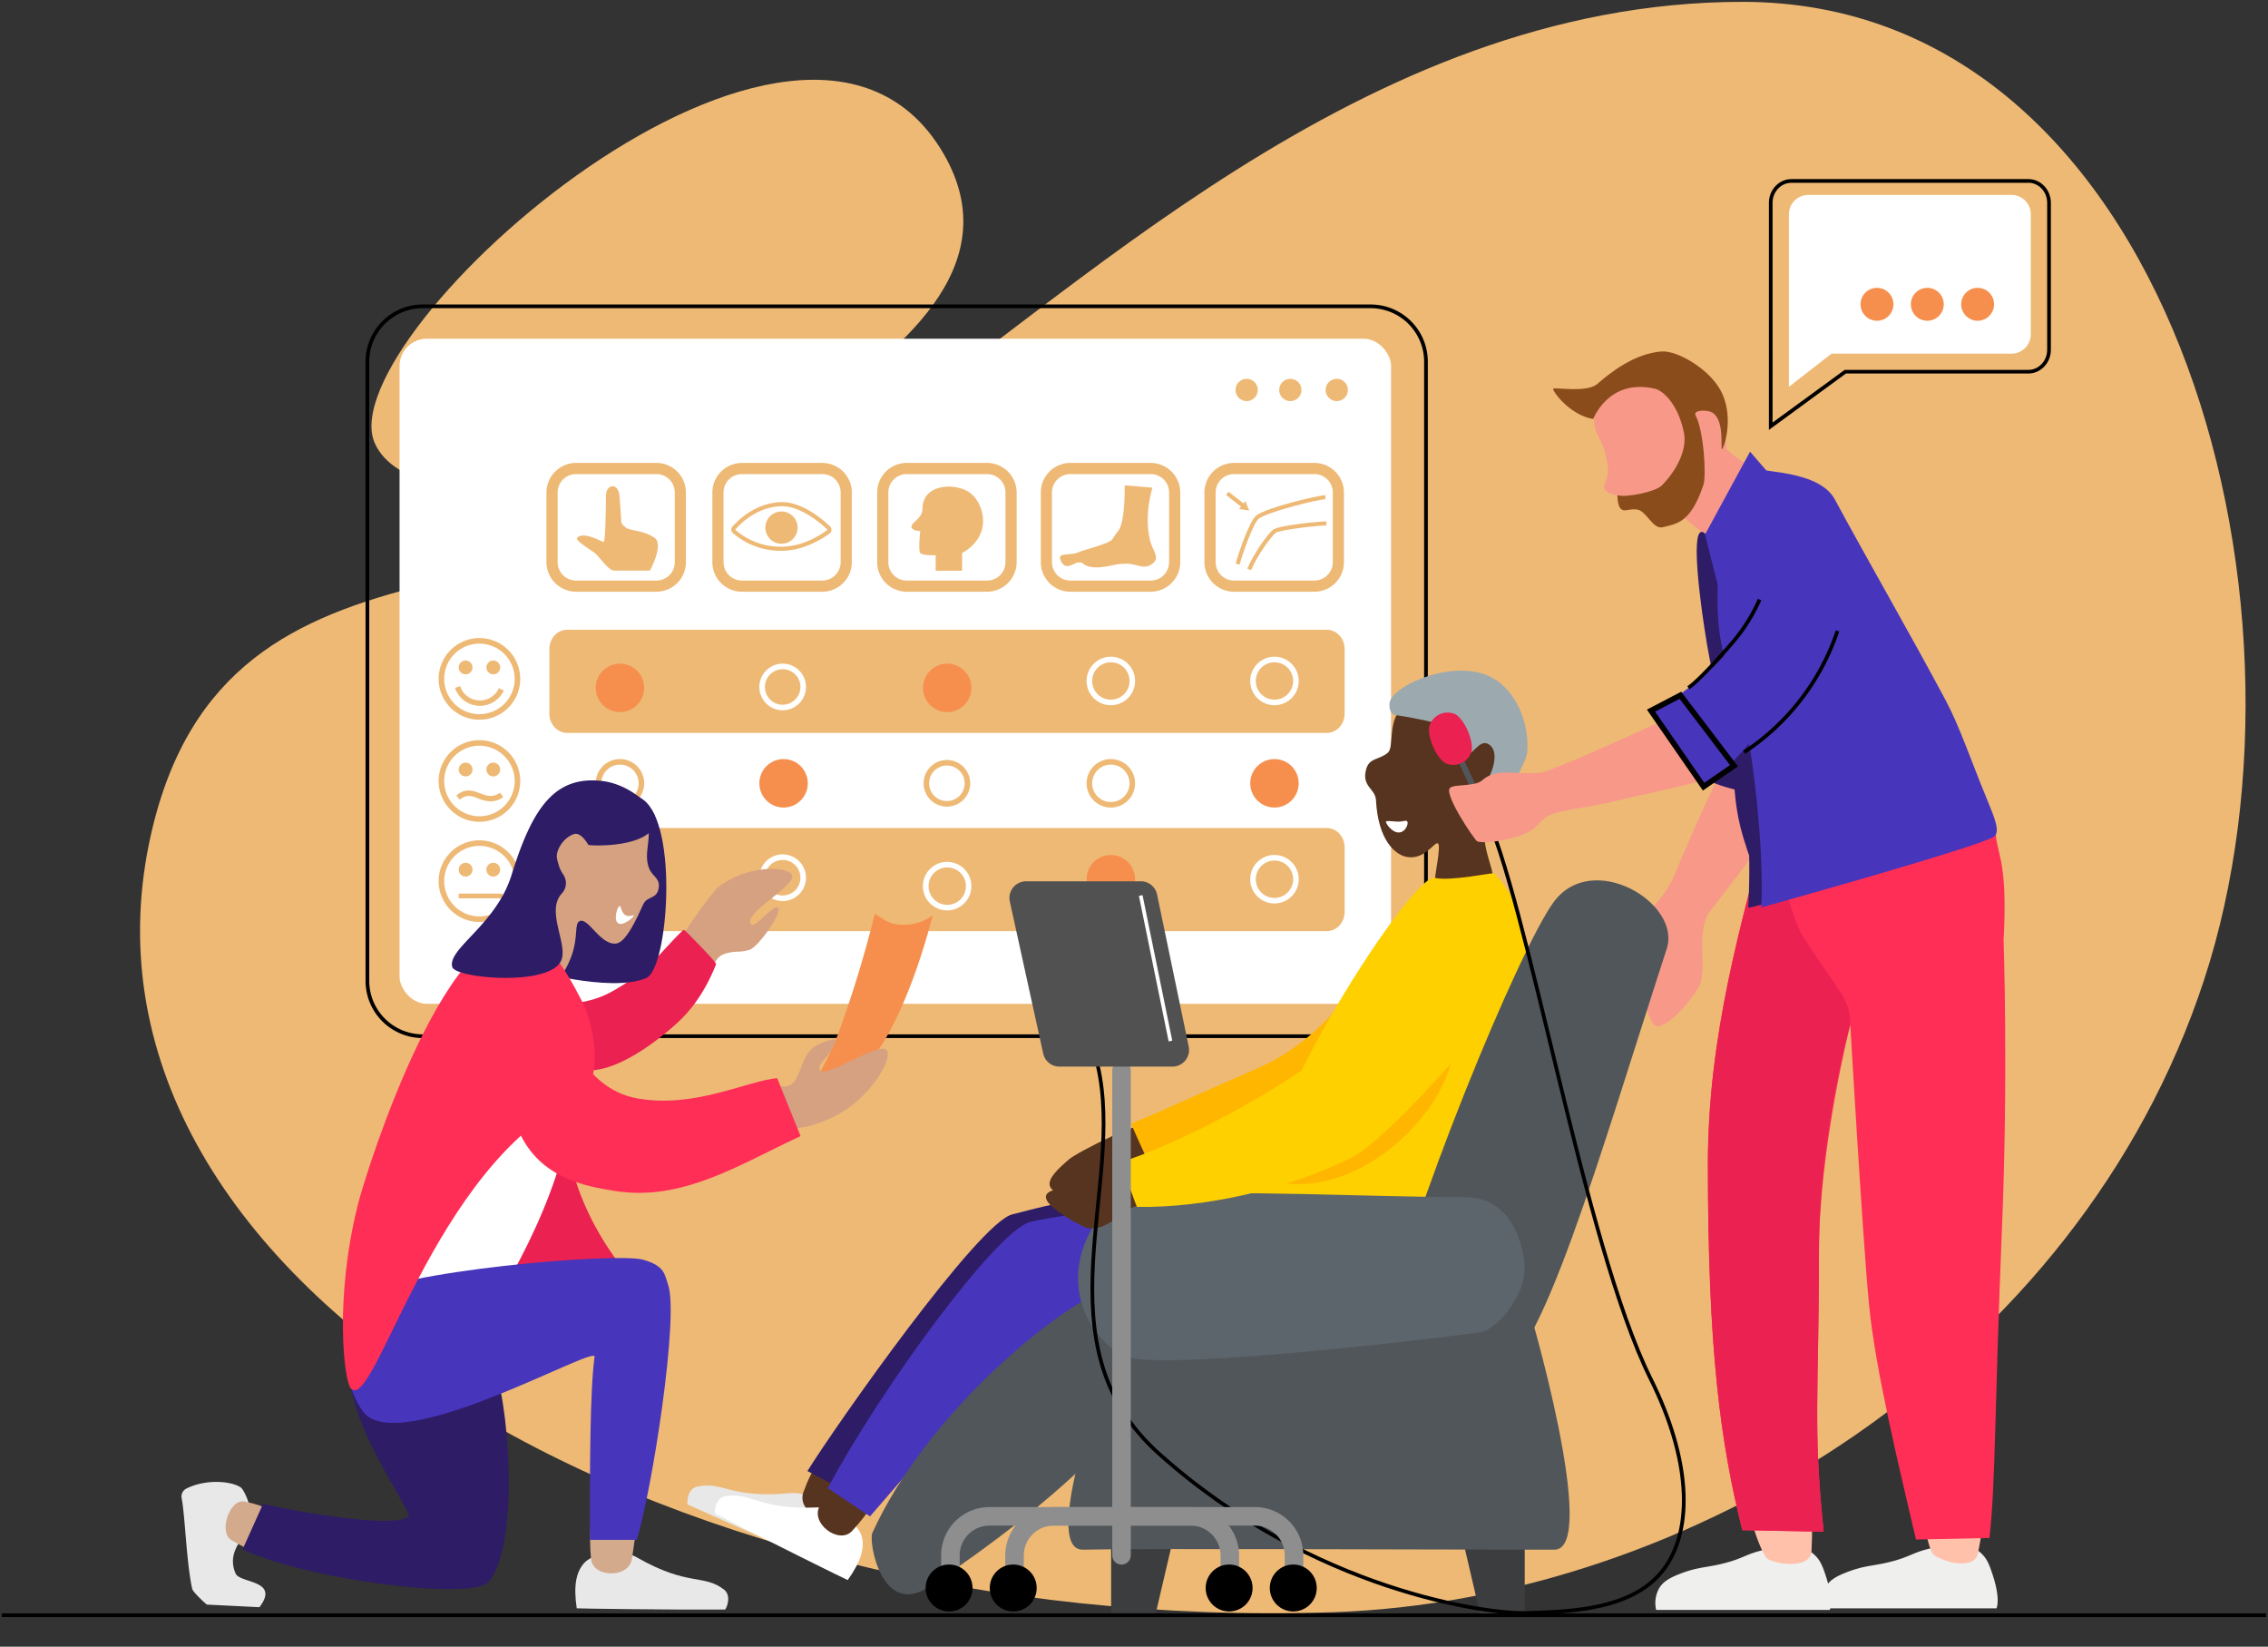 <svg xmlns="http://www.w3.org/2000/svg" viewBox="311.41 174.69 1222.66 887.5"><rect x="311.41" y="174.69" width="1222.66" height="887.5" fill="#333333" stroke="none"/><defs><style>.cls-1,.cls-23,.cls-24,.cls-26,.cls-9{fill:none}.cls-1,.cls-28{stroke:#000}.cls-1,.cls-23,.cls-24,.cls-26,.cls-28,.cls-9{stroke-miterlimit:10}.cls-1,.cls-26{stroke-width:2px}.cls-2{fill:#eeb975}.cls-3{fill:#efefee}.cls-4{fill:#ffc1aa}.cls-5{fill:#ff2e56}.cls-6{fill:#eb2151}.cls-7{fill:#2e1c66}.cls-8{fill:#f79889}.cls-26,.cls-9{stroke:#fff}.cls-9{stroke-width:4px}.cls-10{fill:#fff}.cls-11{fill:#f68f4d}.cls-12{fill:#57341f}.cls-13{fill:#e8e8e8}.cls-14,.cls-28{fill:#4735bc}.cls-15{fill:#ffb600}.cls-16{fill:#fed000}.cls-17{fill:#9ca9af}.cls-18{fill:#3c3d3e}.cls-19{fill:#51565a}.cls-20{fill:#5d656c}.cls-21{fill:#d5a181}.cls-22{fill:#d4aa8c}.cls-23,.cls-24{stroke:#8e8e8e;stroke-width:10px}.cls-23{stroke-linecap:round}.cls-25{fill:#515151}.cls-27{fill:#8b4c1b}.cls-28{stroke-width:3px}</style></defs><g id="Layer_4" data-name="Layer 4"><line x1="312.41" x2="1533.07" y1="1045.23" y2="1045.23" class="cls-1"/><path d="M1029.8,1043.59c191.89-6.32,402-134.1,469.8-340.75s-19.38-527.15-248.82-527.15c-205.8,0-362.34,162-479.92,239.54C619.88,514.75,434,445.11,393,623.56,338.17,862.25,661.6,1055.73,1029.8,1043.59Z" class="cls-2"/><path d="M820,257.4c36,61.77-26.35,108.26-72.8,141.19-58.1,41.18-213.77,61.87-233.85,14.71C488.69,355.34,743.81,126.78,820,257.4Z" class="cls-2"/><path d="M1265,1009.45c-13.48,2.66-12.62,5.21-27,8.44-7.32,1.64-12.14,1.58-21.08,5.06-5.93,2.31-9,4.37-11,7.59a16.27,16.27,0,0,0-1.69,11.81h93.63c2-6-1.57-16.55-2.53-19.4-2-6-3.52-8.73-7.59-11.81C1281.31,1006.25,1272.61,1008,1265,1009.45Z" class="cls-3"/><path d="M1354.89,1008.61c-13.48,2.65-12.62,5.21-27,8.44-7.32,1.64-12.15,1.57-21.09,5.06-5.92,2.3-9,4.37-11,7.59a16.26,16.26,0,0,0-1.69,11.81h93.63c2-6-1.57-16.55-2.54-19.4-2-6-3.52-8.74-7.59-11.81C1371.19,1005.4,1362.48,1007.12,1354.89,1008.61Z" class="cls-3"/><path d="M1348.14,990.9c.85,7.59,3.38,20.24,5.91,21.93,6.63,4.42,21.91,7.67,23.61-.85.85-4.21,1.69-8.43,3.38-20.24Z" class="cls-4"/><path d="M1255.64,994.34c2,7.38,6.35,19.52,9.11,20.81,7.22,3.38,22.81,4.31,23.22-4.36.21-4.3.41-8.59.32-20.52Z" class="cls-4"/><path d="M1262.48,624c-11.81,47.23-30.36,108-30.36,178,0,100.37,6.75,150.13,18.55,197.36l43.86.85c-5.9-57.36-2.53-74.22-2.53-151,0-55.67,16.87-122.3,16.87-122.3s6.75,116.4,10.12,151c3.53,36.13,16.87,90.25,25.31,126.51l39.64-.84c3.37-31.21,2.68-69.15,6.75-167.85,3.37-81.81.84-154.35.84-154.35,2.61-47.55-5.06-46.39-4.22-61.57Z" class="cls-5"/><path d="M1283.57,679.67c-8.5-13.31-13.11-49.06-21.09-55.67-11.81,47.23-30.36,108-30.36,178,0,100.37,6.75,150.13,18.55,197.36l43.86.85c-5.9-57.36-2.53-74.22-2.53-151,0-62.89,16.83-122,16.87-122.3h0C1309.09,712.94,1302.46,709.25,1283.57,679.67Z" class="cls-6"/><path d="M1308.82,474.46c4,32.21-13.74,97.66-20.35,115l-48.12-11.11c3.2-25,9.06-68.76,29.29-105.28" class="cls-7"/><path d="M1241.05,585.7c-10.35,23.49-11.85,24.47-27.21,61.19-3.33,8-13,21.41-27.09,29.14-2.23,1.22,1.09,8.88-1.3,14-.24.52,4.06,3.71,5.32,4.16s9.31,33,13.45,33.53c7.57,1,22.75-18.44,24.14-23.89,2.84-11.16-2.7-28,5.18-38.28,25.92-33.8,25.92-33.8,44.28-60.67C1278.15,604.35,1241.29,585.15,1241.05,585.7Z" class="cls-8"/><path d="M1239.68,575.39s23.27,5.25,51,13.1l-4.88,8.07a8.4,8.4,0,0,1,2.06,1.69s-4.19,8.81-6,8.55c-15.38-2.25-40-6.23-50.48-12,0,0,1.62-6.61,4.4-9.16C1237.64,583.92,1237.82,578.22,1239.68,575.39Z" class="cls-7"/><path d="M1249,539.33c2.57,10.66,3.54,54,5,85.56a381.45,381.45,0,0,1-.13,39.07s18.58-3.39,25.87-11.44c15.19-16.75,17.06-48.33.37-66.89C1268.52,572.74,1247,531.17,1249,539.33Z" class="cls-7"/><circle cx="630.73" cy="658.8" r="23.55" class="cls-9"/><path d="M617.17,670.16c7.64-7.59,18.6-8.43,27.12,0" class="cls-9"/><circle cx="622.17" cy="651.67" r="4.28" class="cls-10"/><circle cx="639.3" cy="651.67" r="4.28" class="cls-10"/><path d="M1298.76,365.3h97a10.43,10.43,0,0,0,10.43-10.43v-64.7a10.43,10.43,0,0,0-10.43-10.43H1286.24a10.43,10.43,0,0,0-10.44,10.43v93Z" class="cls-10"/><circle cx="1323.28" cy="338.69" r="8.87" class="cls-11"/><circle cx="1350.41" cy="338.69" r="8.87" class="cls-11"/><circle cx="1377.54" cy="338.69" r="8.87" class="cls-11"/><path d="M1404.86,273.18c5.61,0,10.16,4.84,10.16,10.79v79.28c0,5.95-4.55,10.79-10.16,10.79h-99l-.53.38-38.34,28V284c0-6,4.56-10.79,10.16-10.79h127.69m0-2H1277.17c-6.71,0-12.16,5.73-12.16,12.79V406.39L1306.53,376h98.33c6.72,0,12.16-5.73,12.16-12.79V284c0-7.06-5.44-12.79-12.16-12.79Z"/><rect width="534.5" height="358.44" x="526.81" y="357.25" class="cls-10" rx="14.68"/><circle cx="983.47" cy="384.86" r="6.01" class="cls-2"/><circle cx="1007.02" cy="384.86" r="6.01" class="cls-2"/><circle cx="1032.04" cy="384.86" r="6.01" class="cls-2"/><path d="M1050.31,340.79a28.87,28.87,0,0,1,28.83,28.84V703.31a28.87,28.87,0,0,1-28.83,28.84h-511a28.88,28.88,0,0,1-28.84-28.84V369.63a28.88,28.88,0,0,1,28.84-28.84h511m0-2h-511a30.84,30.84,0,0,0-30.84,30.84V703.31a30.84,30.84,0,0,0,30.84,30.84h511a30.83,30.83,0,0,0,30.83-30.84V369.63a30.83,30.83,0,0,0-30.83-30.84Z"/><path d="M979.7,479l-2.15-.49c.94-4.08,7.34-23,11.09-26,5.44-4.22,33.32-10.92,37.2-10.92h.09l-.07,2.2h-.09c-3.93,0-31.12,6.84-35.78,10.46C987,456.64,980.78,474.34,979.7,479Z" class="cls-2"/><path d="M985.83,482l-2-.86c3.34-7.78,10.25-17.78,13.76-20.88,2.74-2.43,25.7-4.65,28.94-4.55l-.08,2.2c-4.09-.13-25.54,2.37-27.4,4C996.05,464.56,989.21,474.16,985.83,482Z" class="cls-2"/><rect width="2.2" height="11" x="976.27" y="438.49" class="cls-2" transform="translate(25.76 940.79) rotate(-52)"/><polygon points="979.38 449.04 984.82 449.81 982.76 444.71 979.38 449.04" class="cls-2"/><path d="M569.87,562.58a22,22,0,1,1,22-22A22,22,0,0,1,569.87,562.58Zm0-41a19,19,0,1,0,19,19A19.06,19.06,0,0,0,569.87,521.58Z" class="cls-2"/><path d="M570.14,555.13a14.38,14.38,0,0,1-13.45-9.67l2.76-1a11.22,11.22,0,0,0,20.9,1.11l2.65,1.26a14.27,14.27,0,0,1-12.46,8.29Z" class="cls-2"/><circle cx="562.42" cy="534.4" r="3.73" class="cls-2"/><circle cx="577.33" cy="534.4" r="3.73" class="cls-2"/><path d="M569.87,617.6a22,22,0,1,1,22-22A22,22,0,0,1,569.87,617.6Zm0-41a19,19,0,1,0,19,19A19.06,19.06,0,0,0,569.87,576.6Z" class="cls-2"/><path d="M575.94,606.59a18.91,18.91,0,0,1-6.75-1.6c-3.54-1.35-6.34-2.4-9.88.71l-1.94-2.21c4.87-4.28,9.11-2.67,12.86-1.25,3.58,1.35,6.66,2.52,10.77-.32l1.67,2.41A11.55,11.55,0,0,1,575.94,606.59Z" class="cls-2"/><circle cx="562.42" cy="589.42" r="3.73" class="cls-2"/><circle cx="577.33" cy="589.42" r="3.73" class="cls-2"/><path d="M569.87,671.58a22,22,0,1,1,22-22A22,22,0,0,1,569.87,671.58Zm0-41a19,19,0,1,0,19,19A19.06,19.06,0,0,0,569.87,630.58Z" class="cls-2"/><circle cx="562.42" cy="643.4" r="3.73" class="cls-2"/><circle cx="577.33" cy="643.4" r="3.73" class="cls-2"/><rect width="23.65" height="2.53" x="558.69" y="656.31" class="cls-2"/><path d="M1026.65,569.69H617.2c-5.32,0-9.63-4.64-9.63-10.36V524.47c0-5.73,4.31-10.37,9.63-10.37h409.45c5.32,0,9.63,4.64,9.63,10.37v34.86C1036.28,565.05,1032,569.69,1026.65,569.69Z" class="cls-2"/><path d="M1026.65,676.54H617.2c-5.32,0-9.63-4.64-9.63-10.37V631.31c0-5.72,4.31-10.36,9.63-10.36h409.45c5.32,0,9.63,4.64,9.63,10.36v34.86C1036.28,671.9,1032,676.54,1026.65,676.54Z" class="cls-2"/><path d="M754.69,493.6H711.36a15.94,15.94,0,0,1-15.92-15.92V440.11a15.94,15.94,0,0,1,15.92-15.92h43.33a15.94,15.94,0,0,1,15.93,15.92v37.57A15.94,15.94,0,0,1,754.69,493.6Zm-43.33-63.39a9.91,9.91,0,0,0-9.9,9.9v37.57a9.91,9.91,0,0,0,9.9,9.9h43.33a9.92,9.92,0,0,0,9.91-9.9V440.11a9.92,9.92,0,0,0-9.91-9.9Z" class="cls-2"/><path d="M732.71,471.54a39.51,39.51,0,0,1-26.16-9.49h0a2.43,2.43,0,0,1-.9-1.69,2.46,2.46,0,0,1,.61-1.84c3.42-3.87,12.85-12.92,26.43-13.2,11-.24,22,9.1,26.2,13.11a2.42,2.42,0,0,1,.76,1.93,2.45,2.45,0,0,1-1,1.82C754.84,465,744.66,471.54,732.71,471.54Zm-24.78-11.21a36.89,36.89,0,0,0,24.78,9c11.3,0,21-6.25,24.64-8.93a.24.24,0,0,0,.1-.19.2.2,0,0,0-.07-.19c-3.14-3-14.21-12.7-24.65-12.5-12.71.25-21.59,8.79-24.82,12.45a.28.28,0,0,0-.07.19.24.24,0,0,0,.09.16Z" class="cls-2"/><path d="M732.71,467.75a8.69,8.69,0,1,1,8.68-8.69A8.69,8.69,0,0,1,732.71,467.75Z" class="cls-2"/><path d="M665.27,493.6H621.94A16,16,0,0,1,606,477.67V440.11a16,16,0,0,1,15.93-15.93h43.33a15.94,15.94,0,0,1,15.92,15.93v37.56A15.94,15.94,0,0,1,665.27,493.6Zm-43.33-63.4a9.92,9.92,0,0,0-9.91,9.91v37.56a9.92,9.92,0,0,0,9.91,9.91h43.33a9.91,9.91,0,0,0,9.9-9.91V440.11a9.91,9.91,0,0,0-9.9-9.91Z" class="cls-2"/><path d="M636.88,466.79c.91-.23,1.19-19,1.19-24.94s5.94-7.12,7.12-1.18c.3,1.48.66,8.38,1.19,15.43.09,1.18,2.45,3.2,3.56,3.57,3.57,1.19,9.06,1.32,14.2,4.75,5.5,3.66-2.37,17.81-2.37,17.81H642.82c-1.94,0-3.56-1.19-9.5-8.31-2-2.39-12.45-7.74-10.69-9.5C626.19,460.86,636.32,466.94,636.88,466.79Z" class="cls-2"/><path d="M843.54,493.6H800.21a15.94,15.94,0,0,1-15.92-15.93V440.11a15.94,15.94,0,0,1,15.92-15.93h43.33a16,16,0,0,1,15.93,15.93v37.56A16,16,0,0,1,843.54,493.6Zm-43.33-63.4a9.91,9.91,0,0,0-9.9,9.91v37.56a9.91,9.91,0,0,0,9.9,9.91h43.33a9.92,9.92,0,0,0,9.91-9.91V440.11a9.92,9.92,0,0,0-9.91-9.91Z" class="cls-2"/><path d="M808.7,449c0-14.26,19-14.26,26.15-8.32s11.88,22.59-4.76,32.09v9.51H815.83v-8.32c-2.38,0-7.13,0-8.32-1.19s0-11.88,0-11.88c-2.38,0-4.76-.82-4.76-2.38C802.75,456.08,808.7,454.16,808.7,449Z" class="cls-2"/><path d="M931.75,493.6H888.42a15.94,15.94,0,0,1-15.92-15.93V440.11a15.94,15.94,0,0,1,15.92-15.93h43.33a16,16,0,0,1,15.93,15.93v37.56A16,16,0,0,1,931.75,493.6Zm-43.33-63.4a9.91,9.91,0,0,0-9.9,9.91v37.56a9.91,9.91,0,0,0,9.9,9.91h43.33a9.91,9.91,0,0,0,9.91-9.91V440.11a9.91,9.91,0,0,0-9.91-9.91Z" class="cls-2"/><path d="M917.75,436.25c0,13.67-1.21,21.9-3.73,24.85-3,3.54-2,4.55-6.21,6.21-6.21,2.49-12.62,3.88-14.91,5-4,1.93-11.18,0-9.94,3.73,2.39,7.17,7.56,1.86,9.32,1.86,1.24,0,1.87-.43,3.1.62,3.43,2.91,10.15,1.93,13.67,1.25,6.91-1.34,4.15-1,8.7-1.25,6.76-.4,9.94,3.73,14.91,0,4.44-3.33-.06-7.39-1.25-12.42-1.5-6.38-2.32-15.81,1.25-28.57" class="cls-2"/><path d="M1020,493.6H976.63a15.94,15.94,0,0,1-15.92-15.93V440.11a15.94,15.94,0,0,1,15.92-15.93H1020a15.94,15.94,0,0,1,15.92,15.93v37.56A15.94,15.94,0,0,1,1020,493.6Zm-43.34-63.4a9.91,9.91,0,0,0-9.9,9.91v37.56a9.91,9.91,0,0,0,9.9,9.91H1020a9.91,9.91,0,0,0,9.9-9.91V440.11a9.91,9.91,0,0,0-9.9-9.91Z" class="cls-2"/><circle cx="645.62" cy="545.42" r="13.06" class="cls-11"/><path d="M733.34,535.36a9.57,9.57,0,1,1-9.57,9.57,9.58,9.58,0,0,1,9.57-9.57m0-3a12.57,12.57,0,1,0,12.57,12.57,12.57,12.57,0,0,0-12.57-12.57Z" class="cls-10"/><circle cx="822.04" cy="545.42" r="13.06" class="cls-11"/><path d="M910.25,531.63a10.07,10.07,0,1,1-10.06,10.07,10.08,10.08,0,0,1,10.06-10.07m0-3a13.07,13.07,0,1,0,13.07,13.07,13.07,13.07,0,0,0-13.07-13.07Z" class="cls-10"/><path d="M998.46,531.63A10.07,10.07,0,1,1,988.4,541.7a10.08,10.08,0,0,1,10.06-10.07m0-3a13.07,13.07,0,1,0,13.07,13.07,13.07,13.07,0,0,0-13.07-13.07Z" class="cls-10"/><path d="M645.62,586.79a10.07,10.07,0,1,1-10.06,10.06,10.08,10.08,0,0,1,10.06-10.06m0-3a13.07,13.07,0,1,0,13.07,13.06,13.06,13.06,0,0,0-13.07-13.06Z" class="cls-2"/><circle cx="733.83" cy="596.85" r="13.06" class="cls-11"/><path d="M821.88,587.28a9.57,9.57,0,1,1-9.57,9.57,9.58,9.58,0,0,1,9.57-9.57m0-3a12.57,12.57,0,1,0,12.57,12.57,12.57,12.57,0,0,0-12.57-12.57Z" class="cls-2"/><path d="M910.25,586.79a10.07,10.07,0,1,1-10.06,10.06,10.08,10.08,0,0,1,10.06-10.06m0-3a13.07,13.07,0,1,0,13.07,13.06,13.06,13.06,0,0,0-13.07-13.06Z" class="cls-2"/><circle cx="998.46" cy="596.85" r="13.06" class="cls-11"/><path d="M645.62,642.21a10.07,10.07,0,1,1-10.06,10.06,10.08,10.08,0,0,1,10.06-10.06m0-3a13.07,13.07,0,1,0,13.07,13.06,13.06,13.06,0,0,0-13.07-13.06Z" class="cls-10"/><path d="M733.34,638.16a9.57,9.57,0,1,1-9.57,9.57,9.59,9.59,0,0,1,9.57-9.57m0-3a12.57,12.57,0,1,0,12.57,12.57,12.57,12.57,0,0,0-12.57-12.57Z" class="cls-10"/><path d="M822,642.21A10.07,10.07,0,1,1,812,652.27,10.08,10.08,0,0,1,822,642.21m0-3a13.07,13.07,0,1,0,13.07,13.06A13.06,13.06,0,0,0,822,639.21Z" class="cls-10"/><circle cx="910.25" cy="648.54" r="13.06" class="cls-11"/><path d="M998.46,638.48a10.07,10.07,0,1,1-10.06,10.06,10.08,10.08,0,0,1,10.06-10.06m0-3a13.07,13.07,0,1,0,13.07,13.06,13.06,13.06,0,0,0-13.07-13.06Z" class="cls-10"/><path id="head" d="M1067.2,555.87c-7.84,8-4.19,21.62-7.59,24.46-5.06,4.22-10.13,2.53-11.81,9.28-2.29,9.14,5.06,10.12,5.38,16.26,1.15,21.79,10.35,29.4,16.4,30.61,9.85,2,15.18-8.37,17-7.23s-1.69,16.87-1.71,20.35c-.07,9.86,23.39,10.3,29.51,3.28,6.28-7.21-5.72-17.6-2.18-37.17,2.85-15.8,12.12-17,13.11-31.7.12-1.73,1.17-21.75-13.11-30.61C1100.68,546.24,1075.3,547.62,1067.2,555.87Z" class="cls-12"/><g id="back_foot" data-name="back foot"><path d="M761.75,994c1.83,6.11.36,13.19-6.41,23.76-.08.12-45.22-19.44-73.14-32.19-.54-.24-.53-8.29,4.82-9.6,13.51-3.29,18.32,6.51,49.76,3.48C749.37,978.23,760.1,988.45,761.75,994Z" class="cls-13"/><path d="M766.32,975.26c-5,8.24-3.69,8.38-8,13.53-5.62,6.78-16.93-1.33-13.81-9.83,3-8.11,3-7.27,6.91-15.14C755.61,955.57,771.06,967.38,766.32,975.26Z" class="cls-12"/></g><path id="back_leg" d="M955.86,814c-67.47,5.06-89.3,13.06-98.68,15.18-18.12,4.1-95.31,113.87-110.49,138.33l16,8.43c11-11.81,60.64-87.45,113.73-85.13,52.16,2.29,75.42,27.42,110.27,7.36,21-12.08,45.73-55,39.3-68.35C1020.78,818.93,1000.83,810.6,955.86,814Z" class="cls-7" data-name="back leg"/><g id="front_foot" data-name="front foot"><path d="M776,1002.86c1.51,6.2-.3,13.19-7.6,23.41-.08.11-44.19-21.68-71.43-35.81-.52-.27-.12-8.31,5.29-9.34,13.66-2.62,18,7.41,49.53,6C764.37,986.5,774.58,997.24,776,1002.86Z" class="cls-10"/><path d="M783.9,982.63C777.61,992,776,994,770.76,999.8c-7,7.59-22.65-4.13-17.48-13.38,4.69-8.39,5.19-10.18,12-19.11C771.86,958.74,789.9,973.7,783.9,982.63Z" class="cls-12"/></g><path id="front_leg" d="M955.86,821.56c-44.7,4.22-80.13,9.28-89.4,11.81-17.92,4.88-80.13,89.4-108.81,143.38l22.78,15.19c13.49-15.19,70-84.35,93.62-88.57,51.4-9.17,76.55,24.1,110.49,2.53,20.44-13,43.28-56.93,36.27-70C1015.11,825.28,1000.76,817.32,955.86,821.56Z" class="cls-14" data-name="front leg"/><path d="M932.25,781.07c-3.38-4.21-40.35,14.75-44.71,18.56-5.39,4.71-11.49,10.15-10.12,14.34,2.19,6.67,21.73,5.26,24.46,5.06,10.93-.79,29.16-2.11,34.58-15.18C939.55,796.41,937,787,932.25,781.07Z" class="cls-12"/><path d="M1071.92,680.35c-19.25-6.06-29.42,47-83.16,70.36-36.35,15.77-48.16,21.6-67.48,29.52-.32.13,9.28,21.09,9.42,21,.61-.36,26,3,75.69-15.81,66.36-25.18,73.69-28.58,79.09-39.54C1097.33,721.78,1088,685.39,1071.92,680.35Z" class="cls-15"/><path id="body" d="M1084.91,647.81c-10.86-2.61-80.13,103.74-88.41,147.1-6.54,34.25-42.8,28.89-40.61,38.68,4.11,18.42,74.76,33.55,124.75,1.94,52.85-33.43,53.14-100.49,53.19-111.22,0-7.83,8.28-53.14-16.87-79C1116.53,644.84,1093.15,649.79,1084.91,647.81Z" class="cls-16"/><path d="M1094.19,734.68C1087.74,697.86,962,793,974.42,801.32,1033.46,841,1100.09,768.42,1094.19,734.68Z" class="cls-15"/><path id="hair" d="M1063.82,560.09c-3.28-.47-3.37-4.22-3.37-5.9,0-9,30.84-23.43,51.45-16,17.08,6.13,24.34,27.55,22.77,42.17-.69,6.42-14.15,29-19.4,29.52-3.25.33-9.31-8.07-5.9-10.12,4.22-2.53,11.81-18.55,5.06-23.61-5.8-4.36-9.28,7.59-14.34,5.06-1.69-.85,4.22-12.66-14.34-16.87C1078.07,562.56,1069.73,560.93,1063.82,560.09Z" class="cls-17"/><polygon points="910.41 1043.88 934.54 1043.88 942.77 1008.65 910.41 1008.65 910.41 1043.88" class="cls-18"/><polygon points="1133.38 1044.23 1109.24 1044.23 1101.02 1009 1133.38 1009 1133.38 1044.23" class="cls-18"/><path d="M1056.23,898c14.76-68.09,73.7-211,92.65-237,20.74-28.5,69.09.28,61.06,25-35.87,110.29-68.45,225.88-92.8,228.89C1088,918.46,1050.8,923.05,1056.23,898Z" class="cls-19"/><path d="M924.18,877.19c-4.38,0-56.13,133.4-28.94,132.7,29.82-.77,177,0,254.15,0,24.66,0-14.13-132.7-14.69-132.7Z" class="cls-19"/><path d="M904,871.27c-27.14,12-93.92,67-122.32,129.6-2.14,4.73,5,46.29,31,28.79,70.89-47.73,106.07-83.56,136.9-129.25C961.93,882,925,862,904,871.27Z" class="cls-19"/><path d="M892.65,860.53c1.22-20.28,16.32-40.94,29.15-41.64,57.26-3.13,129.1,1,179.08,1,28.57,0,31.86,31.53,32.27,35.4,1.88,17.74-15.42,36.34-24,37.48-46.85,6.24-177.39,20.79-192.6,12.49C905.14,899.05,891.33,882.58,892.65,860.53Z" class="cls-20"/><path d="M928,803c-6.45-3.37-12.7-1.57-49.76,13.5-11.39,4.63,13.23,17.36,17.71,19.4,9.28,4.21,21.4-8.17,23.61-9.28,7.93-4,17-5.14,16.87-12.65C936.36,809.26,932,805.07,928,803Z" class="cls-12"/><path d="M1067.2,705.81c-28.13,35.51-104.79,80.06-151.16,95.13-.56.18,8,24.19,8.34,24.2,36.52.66,81.47-9.57,115.41-26.42,16.77-8.32,59.73-55.91,68.88-69.78" class="cls-16"/><path d="M738.25,646.12c-2.29-4.58-24.14-5.65-40.14,7.09-1.1.88-16.37,19.9-22.27,32.55-3.12,6.69,13.34,14,17.71,11.81,3.71-1.85,2.53-7.59,10.12-9.28,6.09-1.35,5.91,0,11.81-1.68,4.65-1.33,18.56-21.09,15.18-22.78-3.08-1.53-12.53,12.29-14.56,8.71C712.53,666.28,741.17,652,738.25,646.12Z" class="cls-21"/><path d="M680.7,676.19a.89.89,0,0,0-1.24,0c-11.82,11.18-16.35,20.35-37,32.24-17.51,10.08-27.57,4-32.72,13.68-4.16,7.84.47,21.17,8.91,26.59,19.38,12.47,54.51-19.58,58.18-23,9.14-8.51,15.46-18.56,20.61-31.29C697.85,693.43,683.83,679.32,680.7,676.19Z" class="cls-6"/><path d="M746.69,767.58c-2.7-2.28,8.65-13.61,17.71-38.8A636,636,0,0,0,783,667.21c5.9,3.37,7.18,5.85,16,5.9a26.19,26.19,0,0,0,15.18-5.06s-11.28,47.17-30.36,74.22C766.21,767.21,750.37,770.7,746.69,767.58Z" class="cls-11"/><path d="M626.22,1017.19c-4.17,4.82-5.74,11.87-3.9,24.3,0,.14,49.21.83,79.9.68.59,0,3.89-7.34-.45-10.73-11-8.56-19.37-1.59-46.8-17.27C644,1007.9,630,1012.81,626.22,1017.19Z" class="cls-13"/><path d="M441.4,976.49c-5-3.6-18.92-4.88-29.58.5a4.78,4.78,0,0,0-2.47,5.2c1.82,9.27,2.55,34.72,5.68,48.85.36,1.61,6.58,7.45,7.9,8.45l28.34,1.4c11.27-14.77-10.52-12.76-12.85-18.16-6.19-14.32,9.63-21.89,8.53-31C445.79,982.34,442,976.9,441.4,976.49Z" class="cls-13"/><path d="M630.05,993.28c-.69,11.24-.69,13.83,0,21.61.9,10.27,20.49,10.49,22,0,1.38-9.51,2.06-11.23,2.06-22.47C654.12,981.62,630.7,982.54,630.05,993.28Z" class="cls-22"/><path d="M459.56,989.33c-8.28-3.46-10.24-4.1-16.33-5.39-8-1.7-14.35,16.85-6.89,20.91,6.75,3.67,7.84,4.76,16.34,7.56C460.83,1015.1,467.47,992.62,459.56,989.33Z" class="cls-22"/><path d="M594.87,696.73s45.33,13.46,64.94,5.06c11.81-5.06,17.44-82.19-1.68-96.15-8.3-6.06-27.32-10.44-37.12-5.91C601.57,608.74,578.73,679.13,594.87,696.73Z" class="cls-7"/><path d="M619.55,689.78c3.75-10.43,1.29-17.34,4.4-18.67,4.69-2,11.22,13.32,19.77,12.08,5.2-.75,11-13.45,14.41-21,2.17-4.9,7.59-2.53,8.43-9.28.63-5-3.54-5.84-5.27-10.32-3.16-8.24,1.78-16-1.09-24.16-4.2-11.84-25.08-20.62-38.45-14.28-6.52,3.09-9.93,12-16.48,29.66-8.46,22.82-12.63,34.54-9.88,49.42,1.64,8.87,6.27,21.81,12.08,22C612.68,705.31,617.63,695.14,619.55,689.78Z" class="cls-21"/><path d="M606.68,768.42c13.19,5.56,4.55,27.82,25.3,66.63,14.83,27.74,29,34.56,25.3,43.86-5.58,14.16-45.11,15.52-75.06,3.38-10.59-4.29-39.44-16-44.71-40.49C529.2,803.14,585.39,759.45,606.68,768.42Z" class="cls-6"/><path d="M578,735.53c11,10.12,39.64,17.71,40.48,32.05,2.17,36.9-34.63,105.61-48.07,118.92-24.61,24.37-40.91,8.35-56.06-10.06-12.71-15.44,6.22-43.17,13.12-53.27C555.07,782.76,551.33,741.64,578,735.53Z" class="cls-10"/><path d="M578,911c9.28,28.68,12.27,99.33-3.38,116.4-9.27,10.12-99.52-1.69-132.42-17.71l11-24.46c17.71,4.21,71.69,13.49,78.44,6.75,3-3-52.92-75.66-22.77-97C521.67,885.85,573.86,898.17,578,911Z" class="cls-7"/><path d="M502.09,874.7c23-15.33,142.08-25.08,156-21.09,11.8,3.37,11.5,7.81,13.49,13.49,5.91,16.87-8.43,109.65-16.87,137.49h-25.3c0-38.8,0-80.13,2.53-98.69.92-6.73-106.28,54.83-124.83,29.52C490.55,912.78,499.56,876.38,502.09,874.7Z" class="cls-14"/><path d="M625.23,714.44c-4.09-7.67-14.08-28.5-27-34.58-43-20.24-88.95,124.25-93.94,144.23-12.69,50.82-7.36,94.53-3.9,98.68C513.05,938,544.26,803,622.7,765.89,637.37,759,632,727.09,625.23,714.44Z" class="cls-5"/><path d="M789.38,740.59c3.49,3.75-6.92,23.22-24.46,33.74-1.21.72-24.67,14.46-35.42,5.06-5.55-4.86-7-15.23-3.37-18.56,3-2.82,7.69,1.23,11.8-1.69,5.09-3.61,4.56-11.88,10.44-18.55,3.2-3.63,14.15-7.22,13.5-5.06-2.53,8.43-9.28,11.81-8.75,15.18C754.22,757.83,784.94,735.82,789.38,740.59Z" class="cls-21"/><path d="M603,727.94c16-4.15,19.6,33.1,52.3,38.79,30.57,5.33,58.19-9.27,75.06-11L743,787c-32.89,15.18-63.45,35.45-100.37,29.52-15.49-2.49-40.12-6.69-51.45-32C581.23,762.18,589.91,731.33,603,727.94Z" class="cls-5"/><path d="M664.87,618.29C661.5,630.1,637,630.94,628.61,630.1c0,0-3.77-7-7.6-5.91-5.57,1.58-10.4,8.87-9.27,13.5.94,3.88,1.47,5.58,3.37,8.43a8.14,8.14,0,0,1-.84,10.12c-9.13,9.93,4.49,28.68-.85,37.12-8.22,13-56.51,8.43-58.19,2.53-2.82-9.87,23.65-22.64,32-49.77,11-35.42,22.77-53.14,48.07-50.6C652.33,597.21,666.64,612.12,664.87,618.29Z" class="cls-7"/><path d="M645.47,663c.86,0,.77,3.85,3.38,5.06,2,.93,4-.4,4.22,0,.32.71-5.75,6-8.44,4.22S644.29,663,645.47,663Z" class="cls-10"/><path d="M1069.77,617.17c-1-.49-2.34.65-6,.27-2.75-.28-4.76-.32-5.13-.08-.67.43,2.89,6.06,6.82,6S1071.19,617.84,1069.77,617.17Z" class="cls-10"/><rect width="3.18" height="32.89" x="1103.62" y="581.41" class="cls-19" transform="translate(-149 521.13) rotate(-24.91)"/><path d="M1104.52,580.19a10.27,10.27,0,0,1-13.18,6.12c-5.33-1.94-11.15-15.51-9.2-20.84a10.27,10.27,0,0,1,13.18-6.12C1100.65,561.3,1106.47,574.86,1104.52,580.19Z" class="cls-6"/><path d="M1110.66,609.66c24.46,48.92,54,234.48,90.67,308.28,21.39,43,23,80.29,7.51,101.81-16.21,22.51-50.25,23.6-75.4,24.29-18.57.5-114-11.19-197.37-86-65.79-59-17.71-144.23-32.9-209.17" class="cls-1"/><line x1="916.02" x2="916.02" y1="1012.93" y2="751.55" class="cls-23"/><path d="M823.76,1031.12V1013a21.08,21.08,0,0,1,21.09-21.08H953.3A21.08,21.08,0,0,1,974.39,1013v20.91" class="cls-24"/><circle cx="823.05" cy="1030.54" r="12.65"/><circle cx="974.02" cy="1030.54" r="12.65"/><path d="M858.34,1031.12V1013a21.09,21.09,0,0,1,21.09-21.08H987.89A21.08,21.08,0,0,1,1009,1013v20.91" class="cls-24"/><circle cx="857.63" cy="1030.54" r="12.65"/><circle cx="1008.6" cy="1030.54" r="12.65"/><path d="M882.49,749.55h61a9,9,0,0,0,8.76-10.77l-17.07-82a8.94,8.94,0,0,0-8.76-7.12H864.53a9,9,0,0,0-8.74,10.86l18,82A9,9,0,0,0,882.49,749.55Z" class="cls-25"/><line x1="926.37" x2="942.39" y1="657.32" y2="735.76" class="cls-26"/><path d="M1242.36,416.94c-.61-.58-.47-15.55-2.75-21.06-3.94-9.56-16.4-20.35-30.78-21.75-15.74-1.54-33.19,7-36.94,19a27.47,27.47,0,0,0-1,9.82c.7,6.7,3.7,7.3,5.8,15.93,1.32,5.46,2.24,9.23.87,13.7-.77,2.53-1.84,3.89-1.2,5.53,1.29,3.29,7.87,3.57,9.63,3.64,12.41.53,19.81-4.63,25-1.13.25.17.45,2.37,2.07,4.7,6.15,8.87,9.75,11.41,13.15,14.06,7.6,5.9,12.25,8.83,12.73,8.94,7.61,1.78,24.47-33.24,21.51-38.55C1259.3,427.73,1250.38,424.47,1242.36,416.94Z" class="cls-8"/><path d="M1148.73,384.21c.61-1,18,2.37,23.72-2.56,7.44-6.43,20.18-16.45,34.7-17.54,8.58-.64,27.14,10,32.83,23,6.2,14.09.52,29.69-.28,29.67s1.51-15.41-5-19.62c-2.9-1.88-10.85-1.59-9.2,1.47,4.47,8.3,5.79,32.54,4.25,37.22-6.86,20.89-14.63,21.13-22,23-5.27,1.34-8.87-8.91-13.75-9.55-4.5-.6-6.7,1.53-8.8-.37-1.93-1.76-1.87-7.36-1.87-7.36,4.71,1.41,20.45-1.73,23.91-5.22,8.25-8.32,13.69-19.42,12-28.28-2.93-14.92-10.94-22.77-15.65-23.87-25-5.82-33.28,16.31-33.28,16.31C1157.59,398.49,1148.12,385.23,1148.73,384.21Z" class="cls-27"/><path d="M1228.44,461.39c-5.52,1.44,0,41.5,3.13,60.13,6.17,36.36,11.07,35.76,13.78,64.38,1.34,14.13,1.09,24.27,5.9,40.27,1,3.29,9.33,31,14.66,30.22,9.21-1.36,10.89-88-20.15-164.59C1243.13,485.31,1233,460.21,1228.44,461.39Z" class="cls-7"/><path d="M1260.82,427.91c13.51,1.78,33.16,3.74,39.76,16,17.21,31.94,41.44,73.88,59.8,108.37,7.55,14.2,13.22,31.44,22.32,53.5,4.07,9.86,7.38,17.79,3.36,20-11.43,6.39-125.23,38-125.23,38s2.14-25.78-4.63-76.28c-6-45-20.08-52.31-18.82-94.43C1237.69,482.69,1236.9,424.75,1260.82,427.91Z" class="cls-14"/><path d="M1297.72,446c-7.94-2.95-25.56,4.82-34,18.24-14.94,23.6-8.85,45-11.41,49.16-8.44,13.86-22.72,26.52-36.84,36.66l28.18,37.18c9.92-10.39,24.1-26.28,32-40.32C1301.79,500.32,1311.59,451.18,1297.72,446Z" class="cls-14"/><path d="M1210.89,562c-25.57,10.71-39.54,18.32-66.35,28.54-2.85,1.09-10.26,1.07-19.47.52-8.42-.51-12.42,2.25-14.61,4.19-4,3.59-15.67,1.83-17.51,4.25-2.88,3.8,13.06,27.42,14.69,28.54,2,1.39,16.89.17,26.45-4.33,5.51-2.59,4.92-3.56,9.77-7.86,5.36-4.75,22.06-5.44,37.31-9.17,23.58-5.76,31.66-6.54,54.45-13.2C1236.19,593.35,1211.44,561.81,1210.89,562Z" class="cls-8"/><polygon points="1201.44 557.67 1217.3 549.41 1246.18 587.39 1229.8 598.66 1201.44 557.67" class="cls-28"/><path d="M1251.63,580.12A126.45,126.45,0,0,0,1302,514.71" class="cls-1"/><path d="M1221.61,545.36c5.33-3.59,16.78-16.27,23.41-23.94A94.68,94.68,0,0,0,1260,497.81" class="cls-1"/><polygon points="1240.28 501.03 1230.55 462.82 1254.85 418.11 1264.72 429.53 1240.28 501.03" class="cls-14"/></g></svg>
